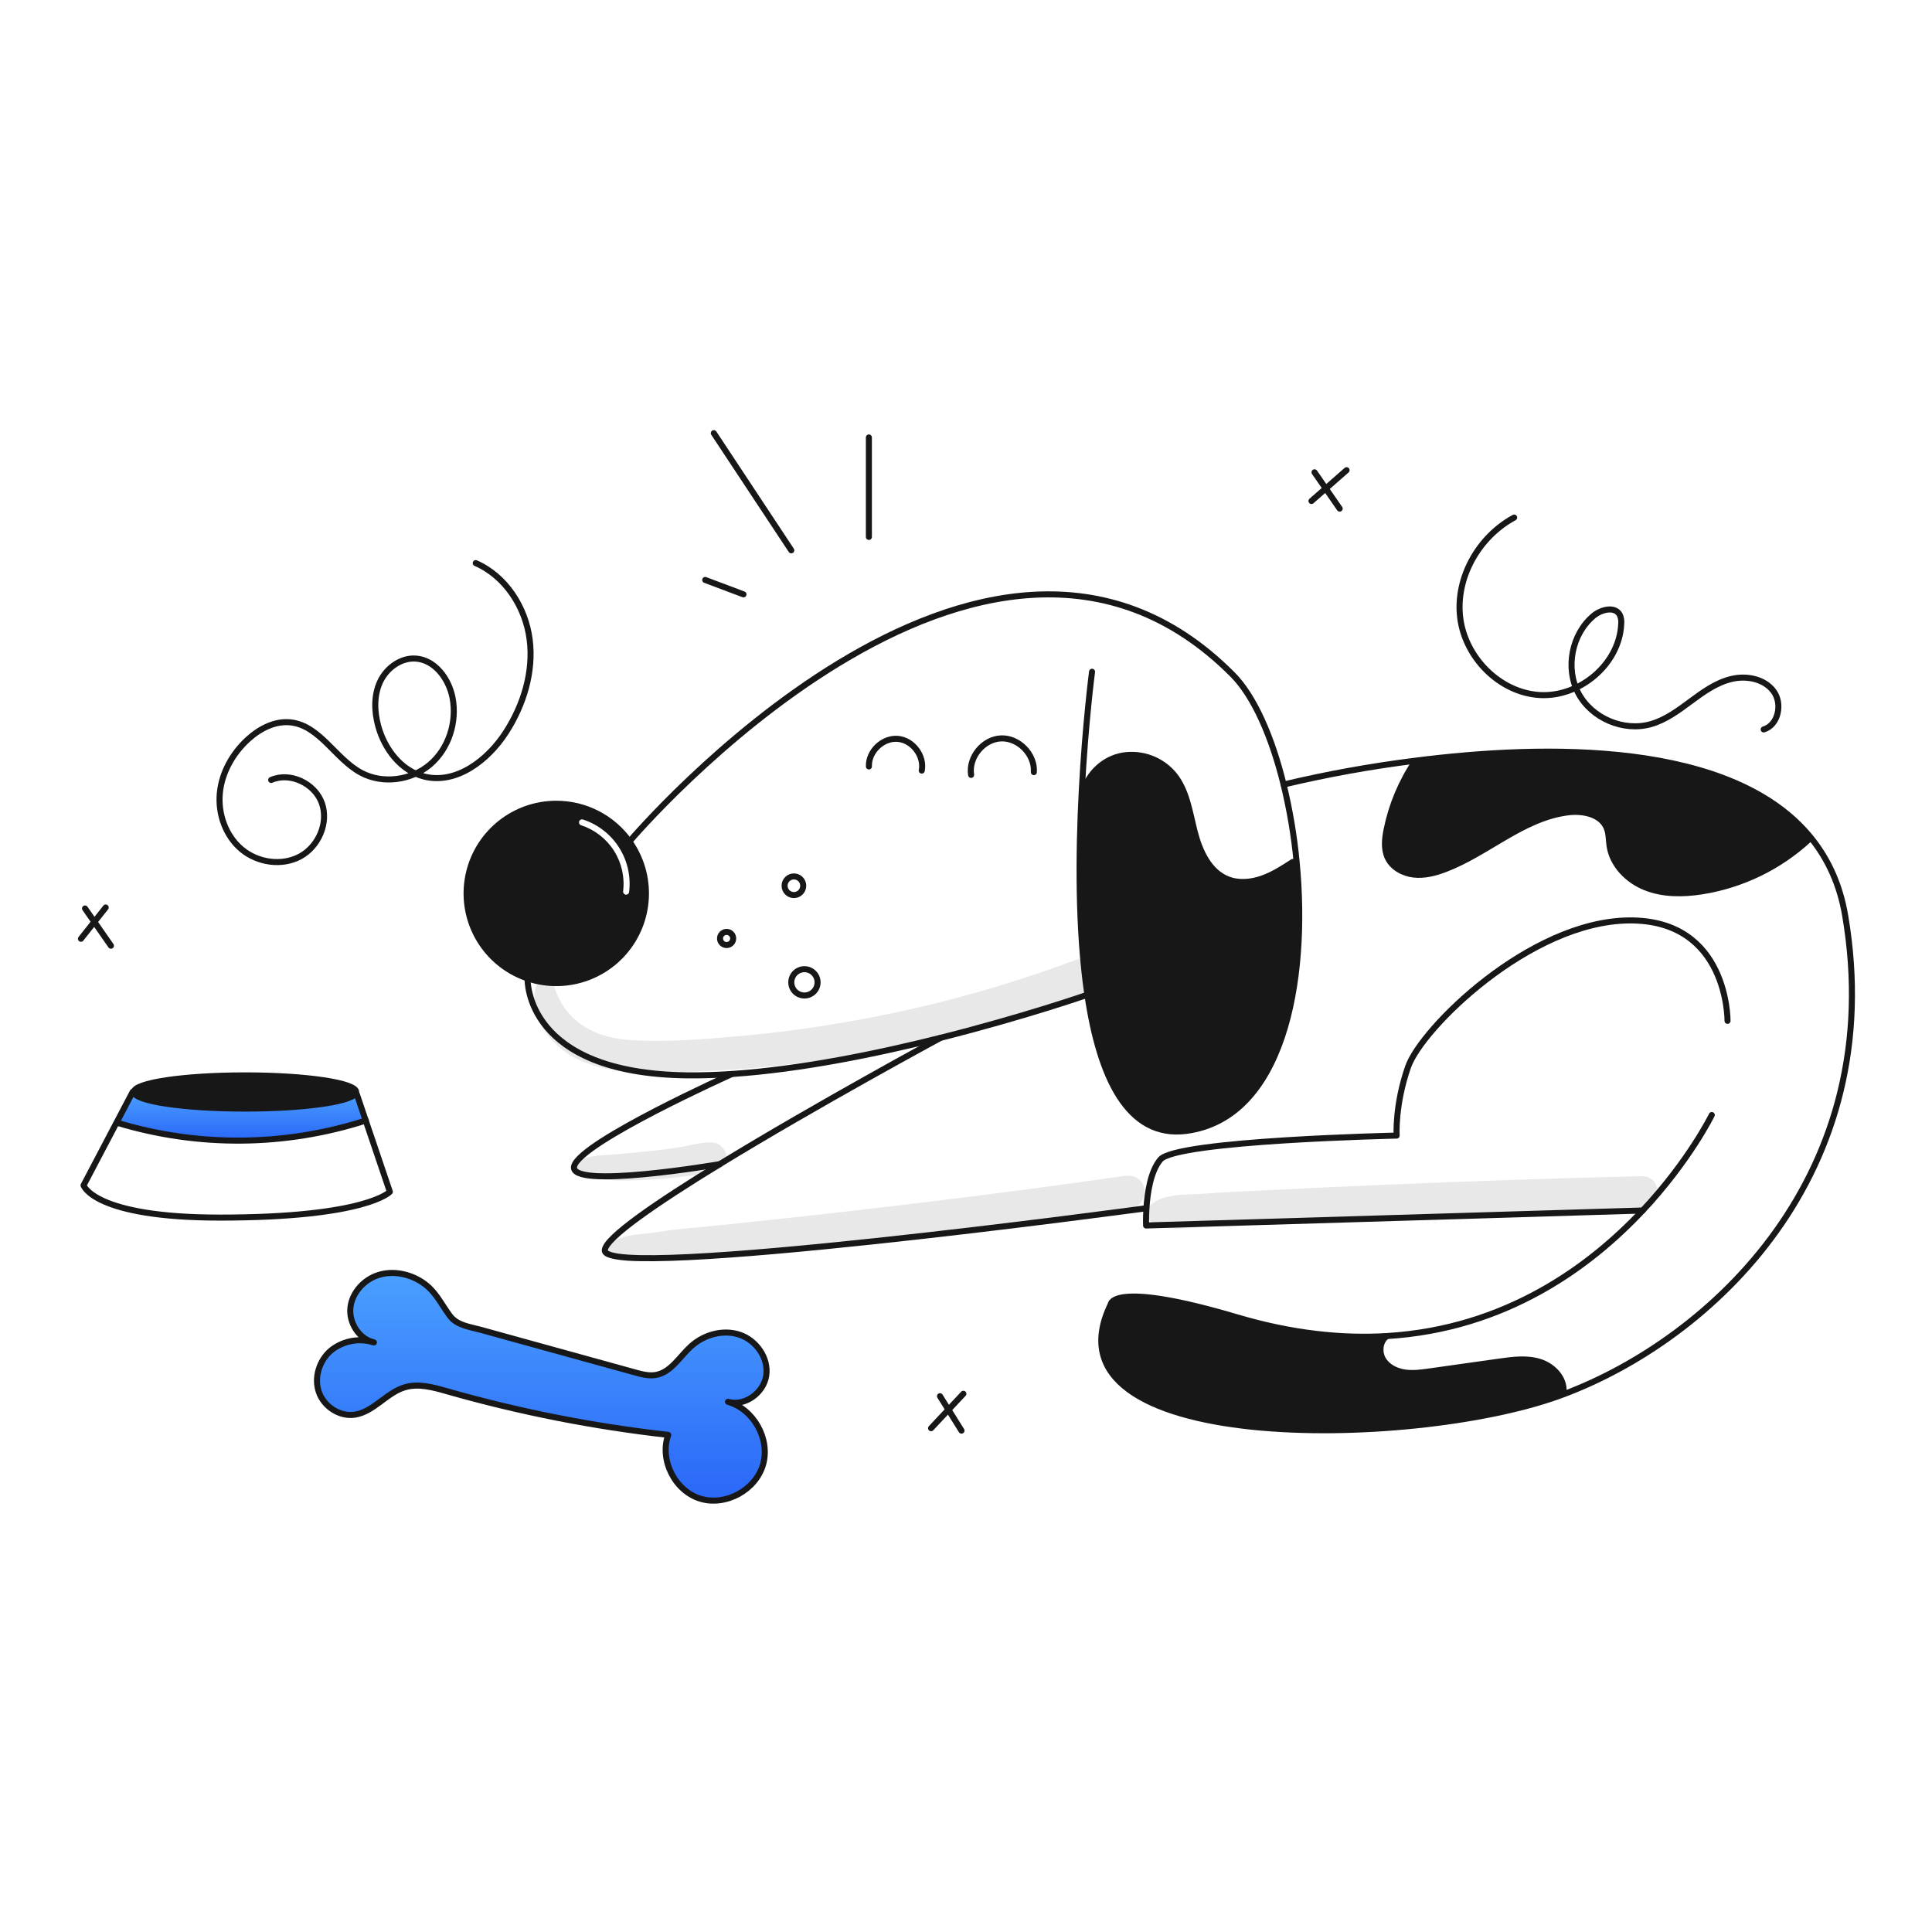 <svg width="960" height="960" viewBox="0 0 960 960" fill="none" xmlns="http://www.w3.org/2000/svg">
<g clip-path="url(#clip0_385_969)">
<path fill-rule="evenodd" clip-rule="evenodd" d="M320.912 446.134C321.403 436.16 318.53 426.309 312.753 418.163C308.644 412.346 303.196 407.603 296.869 404.335C290.542 401.066 283.522 399.367 276.4 399.381C266.413 399.382 256.717 402.739 248.866 408.911C241.015 415.084 235.466 423.715 233.108 433.419C230.75 443.123 231.72 453.338 235.863 462.425C240.006 471.512 247.081 478.943 255.954 483.527C264.826 488.111 274.981 489.582 284.79 487.703C294.598 485.825 303.491 480.705 310.041 473.167C316.592 465.629 320.42 456.109 320.912 446.134ZM289.66 407.202C288.872 406.945 288.026 407.376 287.769 408.163C287.512 408.951 287.943 409.798 288.731 410.054C295.479 412.252 301.253 416.728 305.065 422.715C308.877 428.701 310.49 435.827 309.626 442.871C309.526 443.694 310.111 444.442 310.933 444.543C311.755 444.644 312.503 444.059 312.604 443.236C313.552 435.501 311.782 427.677 307.596 421.103C303.41 414.53 297.07 409.615 289.66 407.202Z" fill="#171717"/>
<path d="M845.639 442.913C836.258 444.368 826.392 444.458 817.576 440.934C808.76 437.41 801.207 429.756 799.794 420.375C799.339 417.375 799.494 414.225 798.36 411.418C795.573 404.51 786.515 402.718 779.123 403.642C756.715 406.449 739.114 423.942 717.989 431.927C713.021 433.805 707.699 435.158 702.418 434.552C697.137 433.946 691.895 431.038 689.593 426.252C687.523 421.952 688.068 416.87 689.007 412.185C691.472 400.057 696.297 388.532 703.207 378.265L703.177 378.003C767.35 369.793 861.131 367.794 900.221 416.78L898.646 417.325C883.876 430.878 865.439 439.778 845.639 442.913Z" fill="#171717"/>
<path d="M644.274 428.13C650.161 488.789 637.054 555.437 589.683 561.899C560.247 565.908 546.283 534.776 540.324 494.299C535.578 462.106 535.901 424.016 537.524 393.015L538.17 393.045C541.29 384.068 548.521 377.07 557.881 375.434C562.589 374.666 567.415 375.142 571.882 376.814C576.35 378.486 580.302 381.297 583.349 384.967C589.69 392.793 591.104 403.335 593.578 413.09C596.052 422.845 600.758 433.29 610.139 436.931C615.532 439.031 621.661 438.456 627.124 436.538C632.587 434.62 637.485 431.448 642.342 428.308L644.274 428.13Z" fill="#171717"/>
<path d="M765.239 676.755C771.712 678.825 777.468 684.824 776.892 691.589L777.286 692.66C776.286 693.033 775.286 693.407 774.297 693.76C700.874 720.137 515.553 722.994 551.906 648.147C551.906 648.147 552.139 636.03 614.626 654.56C641.961 662.668 666.762 665.233 689.109 663.88V663.921C685.615 666.395 685.06 671.757 687.209 675.463C689.358 679.169 693.571 681.289 697.792 681.956C702.013 682.623 706.335 682.026 710.566 681.421C722.055 679.807 733.548 678.188 745.043 676.563C751.768 675.614 758.766 674.685 765.239 676.755Z" fill="#171717"/>
<path d="M158.434 691.69C155.96 684.521 158.626 676.038 164.382 671.11C167.195 668.819 170.513 667.23 174.061 666.473C177.609 665.717 181.287 665.814 184.79 666.758C185.123 666.869 185.456 666.958 185.8 667.041C185.466 666.941 185.133 666.841 184.79 666.758C177.964 664.597 173.39 657.024 174.116 649.858C174.874 642.325 180.831 635.822 188.052 633.549C195.273 631.276 203.401 632.923 209.732 637.074C216.417 641.456 219.002 647.727 223.532 653.826C227.117 658.643 233.408 659.269 238.881 660.774C247.393 663.128 255.91 665.481 264.43 667.833C281.454 672.529 298.483 677.231 315.516 681.94C318.899 682.869 322.416 683.808 325.877 683.212C333.43 681.899 337.712 674.103 343.397 668.953C349.849 663.097 359.412 660.441 367.652 663.268C375.892 666.095 382.012 674.861 380.752 683.485C379.492 692.109 370.108 698.945 361.727 696.562C374.44 700.146 382.791 714.97 379.176 727.674C375.561 740.378 360.555 748.587 347.943 744.674C335.331 740.761 327.575 725.417 332.043 712.986C294.891 708.824 258.15 701.58 222.2 691.327C215.334 689.368 208.023 687.298 201.176 689.327C191.987 692.044 185.635 701.627 176.143 702.96C168.633 704.01 160.9 698.86 158.434 691.69Z" fill="url(#paint0_linear_385_969)"/>
<path d="M176.964 542.601C176.947 542.993 176.789 543.366 176.519 543.651C173.066 547.711 149.871 550.851 121.757 550.851C91.271 550.851 66.551 547.151 66.551 542.601V542.591C66.592 538.037 91.292 534.351 121.757 534.351C152.254 534.353 176.964 538.049 176.964 542.601Z" fill="#171717"/>
<path d="M66.55 542.6C66.55 547.154 91.27 550.85 121.756 550.85C149.87 550.85 173.065 547.71 176.518 543.65L177.318 543.781L181.729 556.8C141.621 569.714 98.528 570.091 58.199 557.88L57.947 557.749L65.947 542.531L66.553 542.592L66.55 542.6Z" fill="url(#paint1_linear_385_969)"/>
<path d="M312.753 418.163C318.53 426.309 321.403 436.16 320.912 446.134C320.42 456.109 316.592 465.629 310.041 473.167C303.491 480.705 294.598 485.825 284.79 487.703C274.981 489.582 264.826 488.111 255.954 483.527C247.081 478.943 240.006 471.512 235.863 462.425C231.72 453.338 230.75 443.123 233.108 433.419C235.466 423.715 241.015 415.084 248.866 408.911C256.717 402.739 266.413 399.382 276.4 399.381C283.522 399.367 290.542 401.066 296.869 404.335C303.196 407.603 308.644 412.346 312.753 418.163V418.163Z" stroke="#171717" stroke-width="3" stroke-linecap="round" stroke-linejoin="round"/>
<path d="M312.742 418.174L312.752 418.164C314.388 416.235 489.045 211.072 612.494 335.228C623.077 345.872 631.943 365.906 637.82 389.839C640.883 402.432 643.039 415.229 644.273 428.131C650.16 488.79 637.053 555.438 589.682 561.9C560.246 565.909 546.282 534.777 540.323 494.3C535.577 462.107 535.9 424.017 537.523 393.016C539.3 359.177 542.632 333.79 542.632 333.79" stroke="#171717" stroke-width="3" stroke-linecap="round" stroke-linejoin="round"/>
<path d="M262.141 486.134V486.144C262.111 487.033 260.899 533.393 341.381 534.333C348.581 534.413 356.064 534.171 363.718 533.656C397.89 531.364 435.618 523.656 467.405 515.671C508.949 505.23 540.324 494.304 540.324 494.304" stroke="#171717" stroke-width="3" stroke-linecap="round" stroke-linejoin="round"/>
<path d="M816.234 601.494C789.929 629.557 748.052 660.326 689.109 663.88C666.762 665.233 641.961 662.668 614.626 654.56C552.139 636.03 551.906 648.147 551.906 648.147C515.553 722.994 700.874 720.137 774.297 693.76C775.286 693.407 776.286 693.033 777.286 692.66C850.174 665.16 938.654 583.651 916.862 454.971C914.277 439.692 908.462 427.11 900.22 416.78C861.13 367.794 767.349 369.793 703.176 378C681.191 380.748 659.373 384.699 637.821 389.835" stroke="#171717" stroke-width="3" stroke-linecap="round" stroke-linejoin="round"/>
<path d="M850.568 554.054C850.568 554.054 839.468 576.724 816.244 601.495" stroke="#171717" stroke-width="3" stroke-linecap="round" stroke-linejoin="round"/>
<path d="M858.399 507.248C858.399 507.248 858.884 456.879 809.453 457.354C760.022 457.829 706.346 511.045 699.691 530.06C693.036 549.075 693.986 564.272 693.986 564.272C693.986 564.272 584.699 566.646 576.615 576.148C571.708 581.924 570.132 592.759 569.658 600.393C569.335 605.341 569.486 608.936 569.486 608.936L816.233 601.494H816.243" stroke="#171717" stroke-width="3" stroke-linecap="round" stroke-linejoin="round"/>
<path d="M467.404 515.67C467.404 515.67 405.947 548.883 357.628 578.46C326.428 597.566 300.695 615.147 300.513 621.296C300.038 636.979 569.446 600.383 569.446 600.383" stroke="#171717" stroke-width="3" stroke-linecap="round" stroke-linejoin="round"/>
<path d="M363.717 533.655C363.717 533.655 288.87 567.241 285.317 579.355C281.764 591.469 357.63 578.455 357.63 578.455" stroke="#171717" stroke-width="3" stroke-linecap="round" stroke-linejoin="round"/>
<path d="M184.79 666.759C185.123 666.87 185.456 666.959 185.8 667.042C185.466 666.941 185.133 666.84 184.79 666.759Z" stroke="#171717" stroke-width="3" stroke-linecap="round" stroke-linejoin="round"/>
<path d="M184.79 666.758C181.287 665.814 177.609 665.716 174.061 666.473C170.513 667.23 167.195 668.819 164.382 671.11C158.626 676.038 155.96 684.521 158.434 691.69C160.908 698.859 168.634 704.01 176.146 702.96C185.638 701.627 191.99 692.044 201.179 689.327C208.026 687.298 215.337 689.368 222.203 691.327C258.151 701.579 294.89 708.824 332.04 712.987C327.577 725.418 335.322 740.777 347.94 744.675C360.558 748.573 375.558 740.375 379.173 727.675C382.788 714.975 374.437 700.147 361.724 696.563C370.105 698.946 379.486 692.109 380.749 683.486C382.012 674.863 375.891 666.097 367.649 663.269C359.407 660.441 349.849 663.098 343.394 668.954C337.709 674.104 333.427 681.9 325.874 683.213C322.41 683.813 318.896 682.87 315.513 681.941C298.487 677.235 281.458 672.533 264.427 667.834C255.903 665.482 247.387 663.129 238.878 660.775C233.405 659.275 227.114 658.644 223.529 653.827C218.995 647.727 216.41 641.457 209.729 637.075C203.398 632.924 195.259 631.275 188.049 633.55C180.839 635.825 174.871 642.326 174.113 649.859C173.389 657.024 177.964 664.6 184.79 666.758Z" stroke="#171717" stroke-width="3" stroke-linecap="round" stroke-linejoin="round"/>
<path d="M65.944 542.531L57.944 557.749L41.524 588.983C41.524 588.983 46.513 605.018 109.242 605.018C182.312 605.018 193.713 592.194 193.713 592.194L181.729 556.8L177.316 543.783" stroke="#171717" stroke-width="3" stroke-linecap="round" stroke-linejoin="round"/>
<path d="M66.551 542.593C66.592 538.039 91.292 534.353 121.757 534.353C152.257 534.353 176.964 538.053 176.964 542.603C176.947 542.995 176.789 543.368 176.519 543.653C173.066 547.713 149.871 550.853 121.757 550.853C91.271 550.853 66.551 547.153 66.551 542.603V542.593Z" stroke="#171717" stroke-width="3" stroke-linecap="round" stroke-linejoin="round"/>
<path d="M431.759 380.841C431.476 373.399 438.606 366.553 446.038 367.128C453.47 367.703 459.438 375.58 458.014 382.901" stroke="#171717" stroke-width="3" stroke-linecap="round" stroke-linejoin="round"/>
<path d="M482.542 385.041C481.168 376.341 488.55 367.299 497.355 366.905C506.16 366.511 514.32 374.872 513.714 383.668" stroke="#171717" stroke-width="3" stroke-linecap="round" stroke-linejoin="round"/>
<path d="M58.199 557.88C98.528 570.091 141.62 569.714 181.729 556.8C181.749 556.79 181.77 556.79 181.79 556.78" stroke="#171717" stroke-width="3" stroke-linecap="round" stroke-linejoin="round"/>
<path d="M538.173 393.05C541.293 384.073 548.524 377.075 557.884 375.439C562.592 374.671 567.418 375.147 571.885 376.819C576.352 378.491 580.305 381.302 583.352 384.972C589.693 392.798 591.107 403.34 593.581 413.095C596.055 422.85 600.761 433.295 610.142 436.936C615.535 439.036 621.664 438.461 627.127 436.543C632.59 434.625 637.488 431.453 642.345 428.313" stroke="#171717" stroke-width="3" stroke-linecap="round" stroke-linejoin="round"/>
<path d="M703.205 378.266C696.295 388.532 691.47 400.058 689.005 412.186C688.066 416.871 687.521 421.951 689.591 426.253C691.891 431.039 697.144 433.937 702.416 434.553C707.688 435.169 713.016 433.806 717.987 431.928C739.112 423.94 756.713 406.45 779.121 403.643C786.513 402.714 795.571 404.511 798.358 411.419C799.489 414.226 799.337 417.376 799.792 420.376C801.205 429.757 808.769 437.421 817.574 440.935C826.379 444.449 836.256 444.369 845.637 442.914C865.436 439.778 883.872 430.878 898.642 417.326" stroke="#171717" stroke-width="3" stroke-linecap="round" stroke-linejoin="round"/>
<path d="M689.109 663.921C685.615 666.395 685.06 671.757 687.209 675.463C689.358 679.169 693.571 681.289 697.792 681.956C702.013 682.623 706.335 682.026 710.566 681.421C722.055 679.807 733.548 678.188 745.043 676.563C751.768 675.614 758.766 674.685 765.243 676.755C771.72 678.825 777.472 684.824 776.896 691.589" stroke="#171717" stroke-width="3" stroke-linecap="round" stroke-linejoin="round"/>
<path d="M134.744 387.561C144.244 383.424 156.487 389.336 159.944 399.107C163.401 408.878 158.281 420.63 149.159 425.552C140.037 430.474 128.032 428.693 120.082 422.042C112.132 415.391 108.265 404.507 109.223 394.186C110.181 383.865 115.642 374.229 123.323 367.269C129.112 362.023 136.713 358.069 144.475 358.949C158.909 360.591 166.565 377.006 179.339 383.924C190.102 389.754 204.332 387.838 213.658 379.91C222.984 371.982 227.182 358.735 224.867 346.716C223.049 337.28 216.102 327.835 206.51 327.235C199.069 326.77 192.033 331.989 188.883 338.747C185.733 345.505 185.963 353.437 187.904 360.636C191.004 372.136 199.231 382.986 210.788 385.871C226.781 389.863 242.534 377.671 251.445 363.798C260.193 350.185 265.245 333.76 263.178 317.711C261.111 301.662 251.209 286.287 236.384 279.803" stroke="#171717" stroke-width="3" stroke-linecap="round" stroke-linejoin="round"/>
<path d="M55.117 469.914L42.248 451.414" stroke="#171717" stroke-width="3" stroke-linecap="round" stroke-linejoin="round"/>
<path d="M40.223 466.473L52.523 450.933" stroke="#171717" stroke-width="3" stroke-linecap="round" stroke-linejoin="round"/>
<path d="M665.679 252.727L653.173 234.682" stroke="#171717" stroke-width="3" stroke-linecap="round" stroke-linejoin="round"/>
<path d="M651.667 248.942L669.107 233.642" stroke="#171717" stroke-width="3" stroke-linecap="round" stroke-linejoin="round"/>
<path d="M477.77 710.873L467.078 693.766" stroke="#171717" stroke-width="3" stroke-linecap="round" stroke-linejoin="round"/>
<path d="M462.649 709.662L478.694 692.562" stroke="#171717" stroke-width="3" stroke-linecap="round" stroke-linejoin="round"/>
<path d="M394.489 444.757C397.048 444.757 399.122 442.683 399.122 440.124C399.122 437.565 397.048 435.491 394.489 435.491C391.931 435.491 389.856 437.565 389.856 440.124C389.856 442.683 391.931 444.757 394.489 444.757Z" stroke="#171717" stroke-width="3" stroke-linecap="round" stroke-linejoin="round"/>
<path d="M361.047 469.588C362.852 469.588 364.314 468.125 364.314 466.321C364.314 464.516 362.852 463.054 361.047 463.054C359.243 463.054 357.78 464.516 357.78 466.321C357.78 468.125 359.243 469.588 361.047 469.588Z" stroke="#171717" stroke-width="3" stroke-linecap="round" stroke-linejoin="round"/>
<path d="M399.717 494.654C403.325 494.654 406.251 491.729 406.251 488.12C406.251 484.511 403.325 481.586 399.717 481.586C396.108 481.586 393.183 484.511 393.183 488.12C393.183 491.729 396.108 494.654 399.717 494.654Z" stroke="#171717" stroke-width="3" stroke-linecap="round" stroke-linejoin="round"/>
<path d="M431.747 266.793V217.372" stroke="#171717" stroke-width="3" stroke-linecap="round" stroke-linejoin="round"/>
<path d="M393.182 273.446L354.691 215.236" stroke="#171717" stroke-width="3" stroke-linecap="round" stroke-linejoin="round"/>
<path d="M369.423 295.337L350.415 288.179" stroke="#171717" stroke-width="3" stroke-linecap="round" stroke-linejoin="round"/>
<path d="M752.382 257.17C734.81 266.651 723.193 286.95 725.542 306.778C727.891 326.606 745.069 344.131 764.999 345.354C784.929 346.577 804.721 329.989 805.574 310.041C805.746 308.484 805.492 306.909 804.841 305.484C802.447 301.099 795.625 302.795 791.795 306.003C780.967 315.075 777.666 331.978 784.284 344.457C790.902 356.936 806.749 363.685 820.333 359.808C827.725 357.699 834.033 352.963 840.213 348.384C846.393 343.805 852.825 339.189 860.298 337.384C867.771 335.579 876.608 337.253 881.228 343.398C885.848 349.543 883.734 360.239 876.37 362.447" stroke="#171717" stroke-width="3" stroke-linecap="round" stroke-linejoin="round"/>
<g opacity="0.1">
<path d="M267.9 486.423C259.789 502.355 273.2 520.21 287.743 526.711C306.118 534.926 327.421 533.241 347.037 532.395C388.933 530.638 430.548 524.695 471.261 514.655C494.129 508.975 516.664 502.026 538.761 493.84C543.152 492.216 546.135 487.964 544.818 483.172C543.659 478.956 538.562 475.472 534.15 477.115C498.515 490.411 461.755 500.469 424.316 507.168C405.916 510.449 387.283 513.09 368.662 514.72C350.076 516.346 330.835 518.076 312.186 516.712C293.74 515.364 278.824 505.97 274.667 487.312C273.99 484.276 269.327 483.621 267.898 486.428L267.9 486.423Z" fill="#171717"/>
</g>
<g opacity="0.1">
<path d="M302.382 623.748C308.64 628.239 318.274 626.568 325.473 626.201C334.011 625.766 342.492 625.22 351.018 624.462C368.044 622.95 385.064 621.362 402.065 619.584C436.404 615.998 470.7 612.029 504.953 607.677C524.264 605.225 543.56 602.654 562.841 599.964C567.183 599.364 569.557 593.816 568.505 589.989C567.224 585.328 562.882 583.7 558.529 584.325C491.176 593.992 423.611 602.008 355.929 608.99C346.471 609.966 336.887 610.526 327.515 612.137C319.315 613.548 308.063 612.775 301.794 619.184C301.488 619.503 301.258 619.886 301.119 620.305C300.981 620.724 300.938 621.169 300.995 621.607C301.051 622.045 301.205 622.465 301.445 622.835C301.685 623.206 302.005 623.518 302.382 623.748Z" fill="#171717"/>
</g>
<g opacity="0.1">
<path d="M570.938 606.016C577.181 612.831 591.855 609.965 600.104 609.635C610.077 609.235 620.046 608.589 630.016 608.089C650.624 607.057 671.237 606.114 691.853 605.262C733.086 603.556 774.332 602.209 815.59 601.222C826.371 600.962 826.411 584.175 815.59 584.441C774.001 585.459 732.423 586.838 690.856 588.576C670.24 589.442 649.627 590.397 629.019 591.439C618.719 591.961 608.389 592.317 598.11 593.139C589.41 593.833 575.942 592.612 570.219 600.45C568.994 602.129 569.656 604.619 570.938 606.017V606.016Z" fill="#171717"/>
</g>
<g opacity="0.1">
<path d="M286.113 581.948C296.287 587.356 309.707 586.864 320.949 586.277C326.97 585.963 332.988 585.457 338.971 584.703C345.16 583.923 351.892 583.457 357.562 580.777C364.288 577.596 360.422 567.991 354.013 567.677C348.477 567.404 342.485 569.307 337.002 570.157C331.354 571.032 325.692 571.745 320.002 572.238C314.589 572.706 309.222 573.446 303.796 573.723C297.82 574.029 292.446 574.403 286.812 576.639C284.666 577.491 283.712 580.67 286.118 581.951L286.113 581.948Z" fill="#171717"/>
</g>
</g>
<defs>
<linearGradient id="paint0_linear_385_969" x1="269.213" y1="632.523" x2="269.213" y2="745.657" gradientUnits="userSpaceOnUse">
<stop stop-color="#4A9FFF"/>
<stop offset="1" stop-color="#2A67F7"/>
</linearGradient>
<linearGradient id="paint1_linear_385_969" x1="119.838" y1="542.531" x2="119.838" y2="566.77" gradientUnits="userSpaceOnUse">
<stop stop-color="#4A9FFF"/>
<stop offset="1" stop-color="#2A67F7"/>
</linearGradient>
<clipPath id="clip0_385_969">
<rect width="884" height="535" fill="white" transform="translate(38 213)"/>
</clipPath>
</defs>
</svg>
